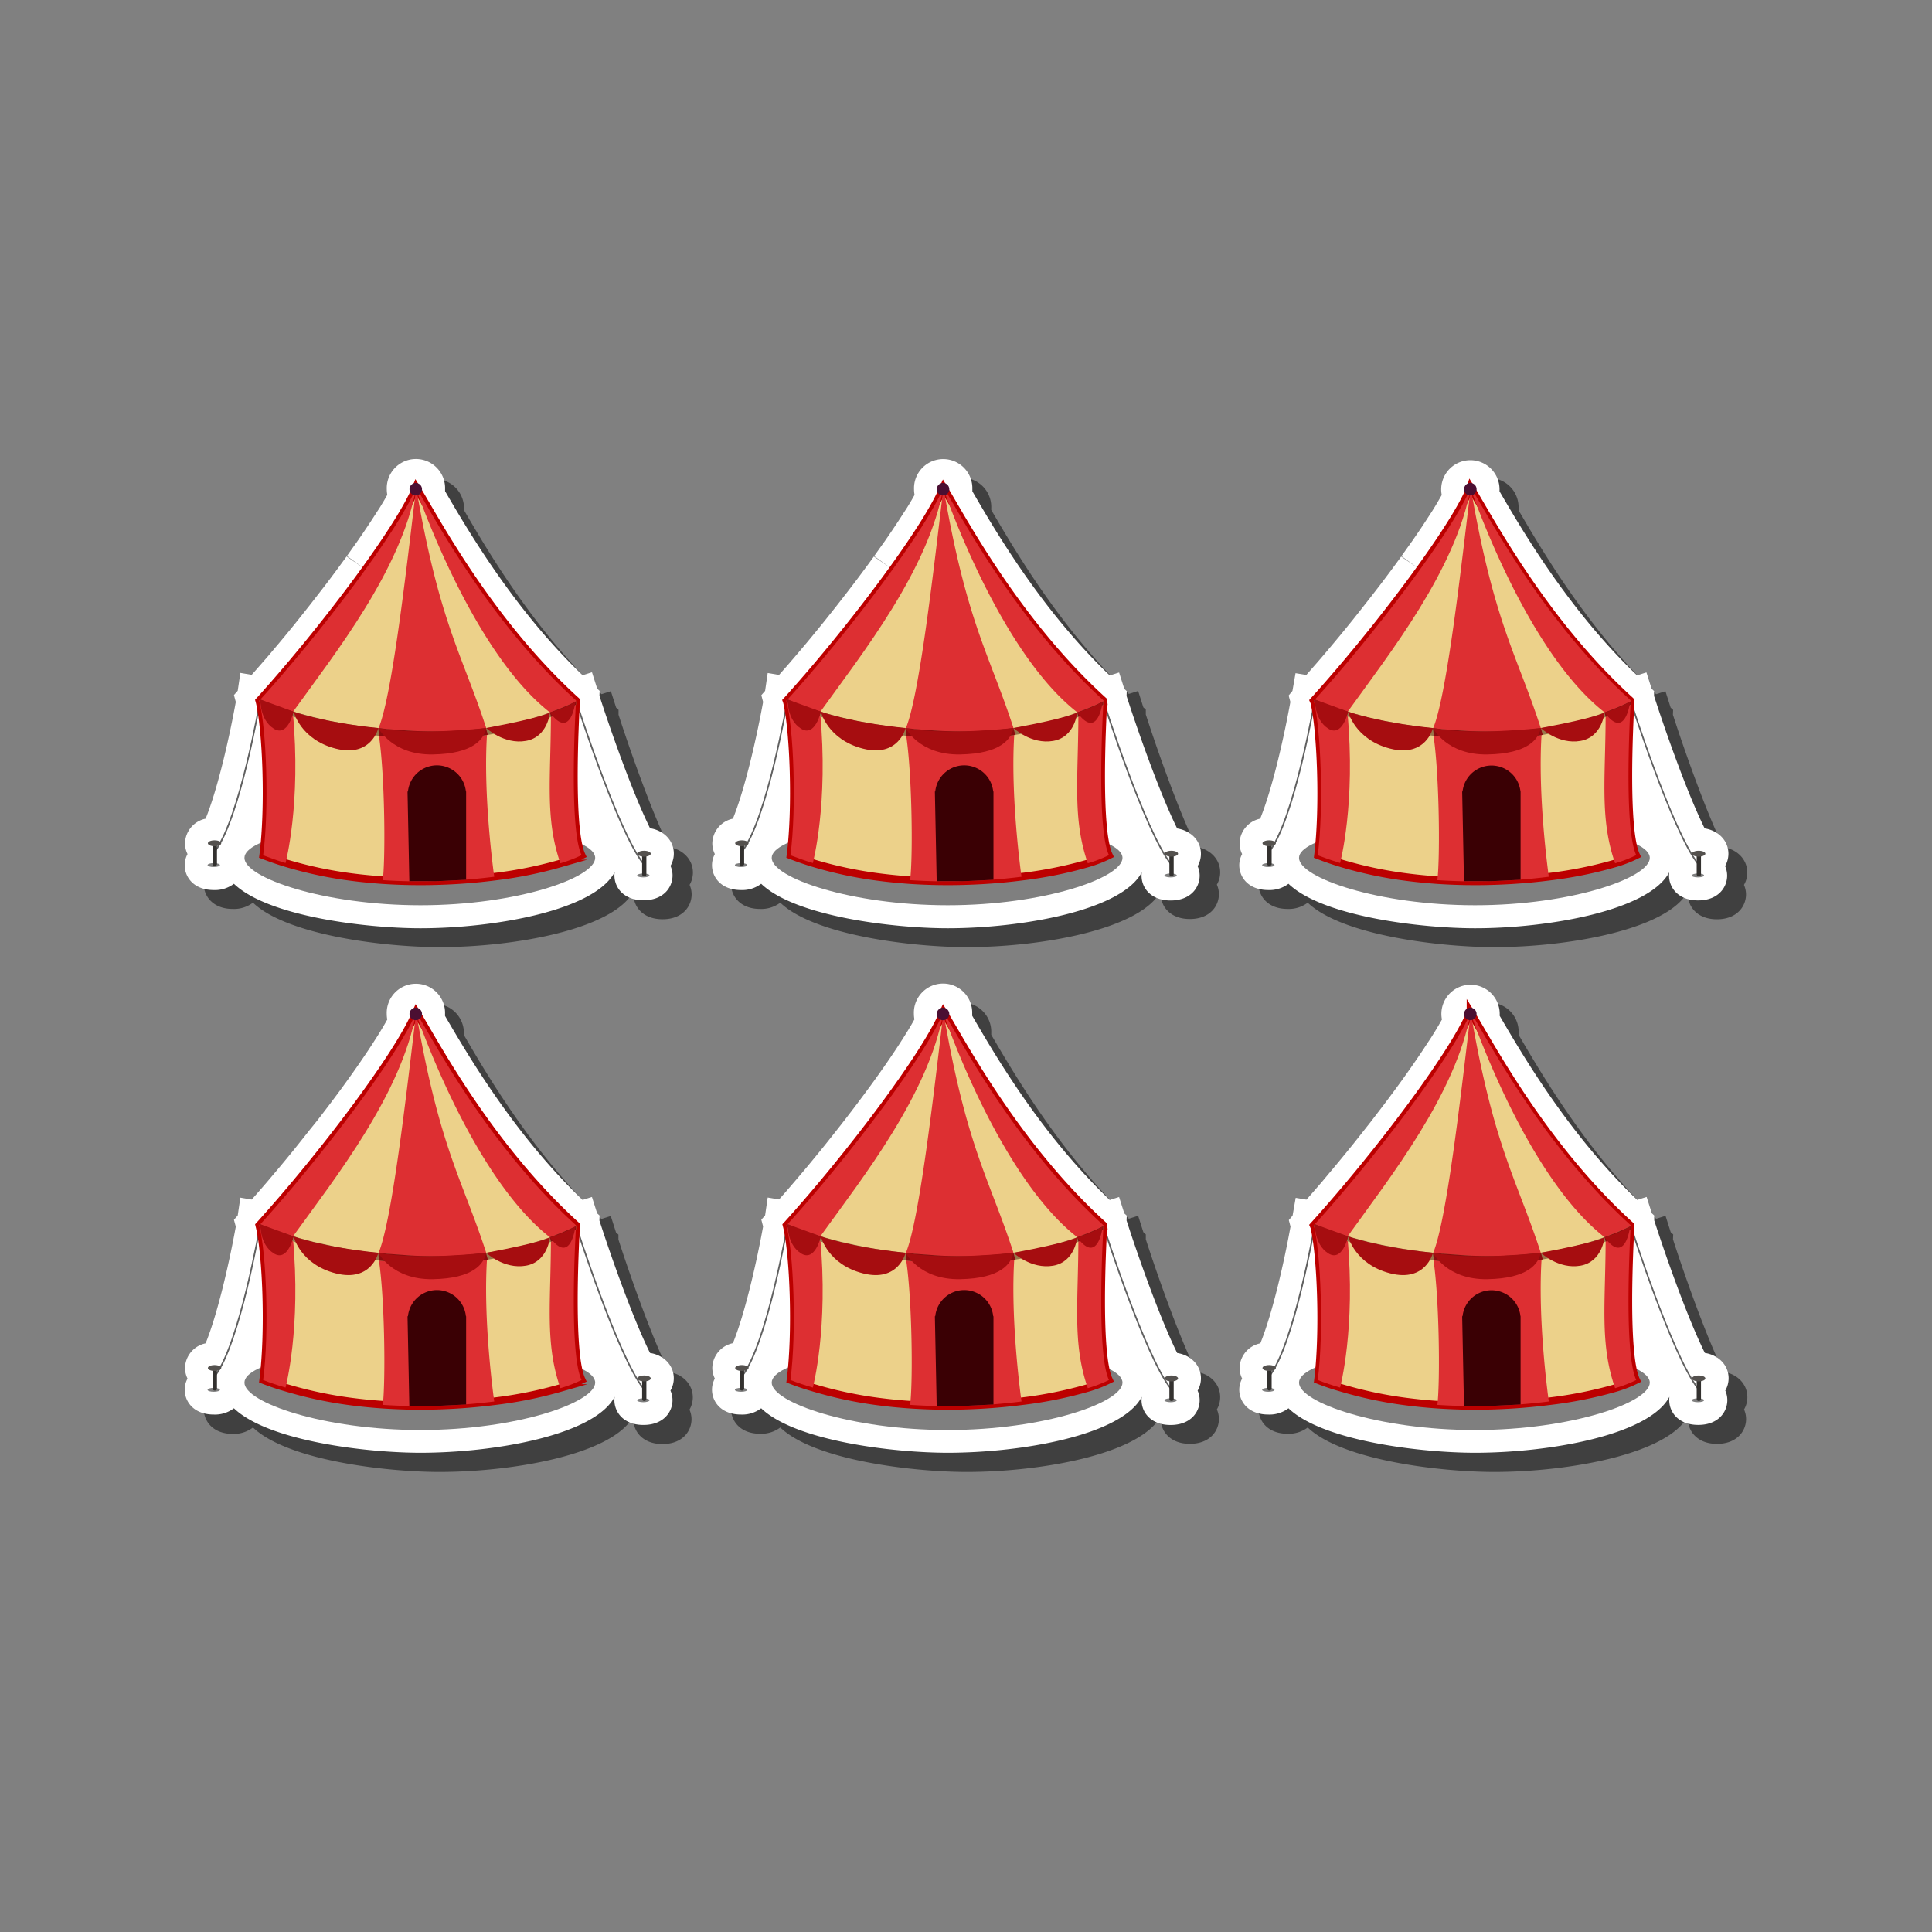 <svg id="Layer_1" data-name="Layer 1" xmlns="http://www.w3.org/2000/svg" viewBox="0 0 512 512"><rect x="0" y="0" width="512" height="512" fill="#808080" stroke="none"/><defs><style>.cls-1{opacity:0.5;}.cls-2{fill:#fff;}.cls-3{fill:#606060;}.cls-4{fill:#ecd18a;stroke:#bc0000;stroke-miterlimit:10;stroke-width:2px;}.cls-5{fill:#dd2f32;}.cls-6{fill:#99764a;}.cls-7{fill:#4b0f32;}.cls-8{fill:#33312f;}.cls-9{fill:#54514e;}.cls-10{fill:#8c0b0e;}.cls-11{fill:#a60d10;}.cls-12{fill:#3a0004;}</style></defs><path class="cls-1" d="M116.48,251c-14,0-40.26-3-49.44-11.78a8.36,8.36,0,0,1-5.34,1.66c-5.29,0-7.7-3.42-7.7-6.59a6.34,6.34,0,0,1,.75-2.95,6.48,6.48,0,0,1-.67-2.83A6.84,6.84,0,0,1,59.54,222c3.35-8.24,6.44-22.3,8-30.92l-.48-1.81,1-1.14.7-4.73,3,.51,1.11-1.26,1.55-1.78L76,179l1.57-1.85,1.61-1.92,1.62-2,1.68-2,1.5-1.85,1.58-2,1.63-2.06,2.53-3.23,1.49-2,1.47-1.94,1.44-1.93c.44-.58,1.42-1.91,1.42-1.91l1.37-1.89,5,3.42L97,152.4l1.41-2,1.43-2,1.43-2.07,1.2-1.78,1.15-1.74,1.06-1.65.94-1.52L106,139l.83-1.4.82-1.44a8.07,8.07,0,0,1-.14-1.48,7.73,7.73,0,1,1,15.46,0c0,.17,0,.35,0,.52l0,0c6,10.37,18.38,31.49,36.45,48.76l2.47-.78,1.39,4.35.64.58,0,1.3c2.34,7.29,8.44,25.07,13.41,35.11,3.68.58,6.3,3.28,6.3,6.72a6.6,6.6,0,0,1-.88,3.26,6.32,6.32,0,0,1,.54,2.52c0,3.17-2.41,6.59-7.7,6.59s-7.71-3.42-7.71-6.59a6.8,6.8,0,0,1,.07-.89C162.58,246.38,136,251,116.48,251Z"/><path class="cls-2" d="M111.43,246c-14,0-40.26-3-49.44-11.79a8.3,8.3,0,0,1-5.34,1.66c-5.29,0-7.7-3.41-7.7-6.58a6.19,6.19,0,0,1,.75-2.95,6.55,6.55,0,0,1-.67-2.83,6.84,6.84,0,0,1,5.46-6.55c3.35-8.24,6.44-22.31,8-30.93L62,184.2l1-1.14.7-4.73,3,.51,1.12-1.27,1.55-1.77L70.94,174l1.56-1.85,1.62-1.92,1.62-1.95,1.68-2.05,1.49-1.85,1.59-2,1.63-2.06,2.52-3.24,1.5-1.94,1.47-1.94,1.44-1.93,1.41-1.92q.7-.95,1.38-1.89l5,3.43-4.91-3.55,1.41-2,1.43-2,1.42-2.07,1.2-1.78,1.15-1.74,1.06-1.65,1-1.53.37-.6.84-1.4.82-1.44a8.15,8.15,0,0,1-.14-1.48,7.73,7.73,0,1,1,15.45,0c0,.17,0,.34,0,.52v0c6.06,10.38,18.39,31.5,36.46,48.77l2.47-.78,1.38,4.34.65.59-.05,1.3c2.34,7.29,8.44,25.06,13.41,35.1,3.68.59,6.3,3.29,6.3,6.73a6.5,6.5,0,0,1-.88,3.26,6.15,6.15,0,0,1,.54,2.52c0,3.17-2.41,6.58-7.7,6.58s-7.7-3.41-7.7-6.58a5.42,5.42,0,0,1,.07-.89C157.52,241.33,130.91,246,111.43,246Z"/><path class="cls-1" d="M64.78,227.35c0,5.26,21,12.55,46.65,12.55s46.3-7.29,46.3-12.55-20.81-9.51-46.48-9.51S64.78,222.1,64.78,227.35Z"/><path class="cls-3" d="M170.33,229l.32-.26c-6.79-8.56-17.65-42.62-17.76-43l-.4.13C152.6,186.25,163.49,220.38,170.33,229Z"/><path class="cls-3" d="M57.15,225.69c6.57-8.5,12-40,12.05-40.28l-.41-.07c-.05.32-5.46,31.68-12,40.09Z"/><path class="cls-4" d="M68.8,186.08c1.8,7.57,2.57,28,.94,40.58,1.94.75,3.92,1.44,5.93,2.05a108.69,108.69,0,0,0,17.6,3.74c2.73.35,5.46.61,8.17.8a149.86,149.86,0,0,0,15.07.24c5.11-.16,10-.57,14.47-1.14a110.4,110.4,0,0,0,17.57-3.53,34.58,34.58,0,0,0,5.6-2.16c-3.15-6.67-1.82-34.28-1.51-39.94,0-.42,0-.71.05-.88s0-.14,0-.14c-23-20.89-37.24-48-42.41-56.48l-.07.18c-4.66,11.21-25,38.07-41.22,56l-.29.32Z"/><path class="cls-5" d="M146,189c0,17.07-1.65,27.86,2.51,39.78h0a34.58,34.58,0,0,0,5.6-2.16c-3.52-7.44-1.45-41-1.45-41-23-20.89-37.24-48-42.41-56.48l-.07.18C112.31,135.41,126.33,173.9,146,189Z"/><path class="cls-5" d="M101.44,233.25a155.44,155.44,0,0,0,29.54-.9h0s-3.11-21.62-1.86-38.58c-6.42-20.07-12.62-28.14-18.83-64.55-2.48,20.69-6.41,56.07-10.14,64.14C102,203.3,102.21,227.16,101.44,233.25Z"/><path class="cls-5" d="M69.74,226.66c1.94.75,3.92,1.44,5.93,2.05,0,0,4.21-15.7,1.93-40C89,172.88,106.36,151,110.29,129.22c-4.55,11.18-25.24,38.48-41.58,56.48C70.57,192.94,71.4,213.84,69.74,226.66Z"/><path class="cls-6" d="M68.71,185.7l.09.38.35.19c.24.12.48.25.73.36l1.47.71.74.35.75.32,1.51.63.75.32.77.28,1.53.56.77.28.38.14.39.13,3.12,1,.39.12.4.11,2.37.62,1.58.42,1.59.35,3.2.68,3.22.54,1.61.28c.27.05.54.08.81.12l.81.1,2.44.31.8.09.81.1.81.09,1.63.13c2.17.17,4.33.38,6.52.44a93.83,93.83,0,0,0,13.09-.4l1.63-.19.81-.1.81-.12,1.62-.24.42-.07,1.2-.21.81-.14.8-.16,1.6-.34,1.6-.38.79-.2.79-.22a67.79,67.79,0,0,0,9.13-3.13c1.06-.45,2.1-.92,3.13-1.42s2.26-1.15,3.36-1.78c0-.42,0-.71.05-.88-1.25.63-2.53,1.21-3.83,1.74-1,.44-2.07.84-3.12,1.23s-1.94.67-2.92,1l-.76.24-.77.23c-.52.15-1,.31-1.55.45l-1.55.41-1.56.37q-3.85.9-7.79,1.44a100.82,100.82,0,0,1-17.71.82c-2.14-.05-4.28-.25-6.43-.4l-1.61-.12c-.26,0-.53,0-.8-.07l-.8-.09-1.22-.13-2-.22-.8-.09a7.28,7.28,0,0,1-.8-.1l-1.59-.23-3.19-.47-3.16-.59L87.16,191l-1.57-.36L84,190.25l-.78-.18-.4-.08-.39-.11-3.11-.83L79,189l-.38-.12-.77-.24-1.54-.47-.77-.24-.75-.27-1.52-.54-.76-.27-2.25-.89-.74-.32-.47-.21Z"/><circle class="cls-7" cx="110.18" cy="129.65" r="1.66"/><path class="cls-1" d="M168.84,232c0,.29.74.52,1.64.52s1.64-.23,1.64-.52-.73-.52-1.64-.52S168.84,231.74,168.84,232Z"/><path class="cls-8" d="M170.67,232.21h.13a.53.53,0,0,0,.35-.14.51.51,0,0,0,.15-.36v-5.26a.5.5,0,0,0-.18-.39.52.52,0,0,0-.32-.11h-.13a.5.5,0,0,0-.27.08.48.48,0,0,0-.23.42v5.26a.49.49,0,0,0,.19.39A.47.47,0,0,0,170.67,232.21Z"/><ellipse class="cls-9" cx="170.69" cy="226.24" rx="1.77" ry="0.78"/><ellipse class="cls-1" cx="56.65" cy="229.26" rx="1.64" ry="0.52"/><path class="cls-8" d="M56.83,229.45H57a.52.52,0,0,0,.34-.14.48.48,0,0,0,.16-.36v-5.26a.5.5,0,0,0-.18-.39.52.52,0,0,0-.32-.11h-.14a.56.56,0,0,0-.26.07.52.52,0,0,0-.24.43V229a.52.52,0,0,0,.19.39A.51.51,0,0,0,56.83,229.45Z"/><path class="cls-9" d="M55.09,223.48c0,.43.8.78,1.77.78s1.77-.35,1.77-.78-.79-.78-1.77-.78S55.09,223.05,55.09,223.48Z"/><path class="cls-10" d="M145.74,188.81l.3,1.13.11,0c1.06-.45,2.1-.92,3.13-1.42s2.26-1.15,3.36-1.78c0-.42,0-.71.05-.88-1.25.63-2.53,1.21-3.83,1.74C147.83,188,146.79,188.42,145.74,188.81Z"/><path class="cls-10" d="M100.27,192.94l0,.16.16,1.87.8.09.81.1.81.09,1.63.13c2.17.17,4.33.38,6.52.44a93.83,93.83,0,0,0,13.09-.4l1.63-.19.81-.1.81-.12,1.62-.24.42-.07-.15-.15-.44-1.62a100.82,100.82,0,0,1-17.71.82c-2.14-.05-4.28-.25-6.43-.4l-1.61-.12c-.26,0-.53,0-.8-.07l-.8-.09Z"/><path class="cls-10" d="M68.71,185.7l.09.38.35.19c.24.12.48.25.73.36l1.47.71.74.35.75.32,1.51.63.75.32.77.28,1.53.56.4-1.21-1.54-.47-.77-.24-.75-.27-1.52-.54-.76-.27-2.25-.89-.74-.32-.47-.21Z"/><path class="cls-11" d="M69,185.38s-.24,5.31,3.53,7.71,5.27-4.5,5.27-4.5Z"/><path class="cls-11" d="M100.27,192.94S98.41,200.8,89,198.4s-11.18-9.81-11.18-9.81S85.34,191.41,100.27,192.94Z"/><path class="cls-11" d="M100.27,192.94s3.62,7.18,14.42,7,13.57-4.09,14.15-7C128.84,192.93,110.36,195,100.27,192.94Z"/><path class="cls-11" d="M128.84,192.93s4.7,4.44,10.53,3.42,6.37-7.54,6.37-7.54S143.9,190.14,128.84,192.93Z"/><path class="cls-11" d="M152.49,185.91s-1.19,10.48-6.75,2.9A27.28,27.28,0,0,0,152.49,185.91Z"/><path class="cls-12" d="M123.47,209.76a7.72,7.72,0,0,0-15.36,0H108l.48,23.76s5.25,0,7.05,0c2-.05,8-.38,8-.38V209.76Z"/><path class="cls-1" d="M256.22,251c-14,0-40.26-3-49.44-11.78a8.36,8.36,0,0,1-5.34,1.66c-5.29,0-7.7-3.42-7.7-6.59a6.22,6.22,0,0,1,.75-2.95,6.48,6.48,0,0,1-.67-2.83,6.84,6.84,0,0,1,5.46-6.55c3.35-8.24,6.44-22.3,8-30.92l-.48-1.81,1-1.14.7-4.73,3,.51,1.12-1.26,1.55-1.78,1.56-1.81,1.56-1.85,1.62-1.92,1.61-2,1.69-2,1.49-1.85,1.59-2,1.63-2.06,2.52-3.23,1.5-2,1.47-1.94,1.44-1.93,1.41-1.91,1.38-1.89,5,3.42-4.91-3.55,1.41-2,1.43-2,1.42-2.07,1.2-1.78,1.15-1.74,1.06-1.65.95-1.52.37-.61.84-1.4.82-1.44a8.07,8.07,0,0,1-.14-1.48,7.73,7.73,0,1,1,15.45,0c0,.17,0,.35,0,.52v0c6.06,10.37,18.39,31.49,36.46,48.76l2.47-.78,1.38,4.35.65.58,0,1.3c2.34,7.29,8.44,25.07,13.41,35.11,3.68.58,6.3,3.28,6.3,6.72a6.5,6.5,0,0,1-.88,3.26,6.15,6.15,0,0,1,.54,2.52c0,3.17-2.41,6.59-7.7,6.59s-7.7-3.42-7.7-6.59a5.42,5.42,0,0,1,.07-.89C302.31,246.38,275.7,251,256.22,251Z"/><path class="cls-2" d="M251.16,246c-14,0-40.26-3-49.44-11.79a8.27,8.27,0,0,1-5.33,1.66c-5.29,0-7.7-3.41-7.7-6.58a6.19,6.19,0,0,1,.75-2.95,6.55,6.55,0,0,1-.67-2.83,6.83,6.83,0,0,1,5.46-6.55c3.34-8.24,6.44-22.31,8-30.93l-.47-1.8,1-1.14.69-4.73,3,.51,1.12-1.27,1.55-1.77,1.55-1.81,1.57-1.85,1.62-1.92,1.61-1.95,1.68-2.05,1.5-1.85,1.59-2,1.63-2.06,2.52-3.24,1.49-1.94,1.47-1.94,1.44-1.93,1.42-1.92,1.37-1.89,5,3.43-4.92-3.55,1.42-2,1.43-2,1.42-2.07,1.2-1.78,1.15-1.74,1.06-1.65,1-1.53.37-.6.84-1.4.82-1.44a8.15,8.15,0,0,1-.14-1.48,7.73,7.73,0,1,1,15.45,0,4.61,4.61,0,0,1,0,.52l0,0C263.7,140.57,276,161.69,294.1,179l2.47-.78,1.38,4.34.65.59-.05,1.3c2.34,7.29,8.44,25.06,13.41,35.1,3.68.59,6.3,3.29,6.3,6.73a6.5,6.5,0,0,1-.88,3.26,6.15,6.15,0,0,1,.54,2.52c0,3.17-2.41,6.58-7.7,6.58s-7.7-3.41-7.7-6.58a6.77,6.77,0,0,1,.06-.89C297.26,241.33,270.65,246,251.16,246Z"/><path class="cls-1" d="M204.51,227.35c0,5.26,21,12.55,46.65,12.55s46.31-7.29,46.31-12.55-20.81-9.51-46.48-9.51S204.51,222.1,204.51,227.35Z"/><path class="cls-3" d="M310.07,229l.32-.26c-6.79-8.56-17.66-42.62-17.76-43l-.4.13C292.34,186.25,303.23,220.38,310.07,229Z"/><path class="cls-3" d="M196.88,225.69c6.58-8.5,12-40,12.06-40.28l-.41-.07c-.05.32-5.46,31.68-12,40.09Z"/><path class="cls-4" d="M208.54,186.08c1.79,7.57,2.56,28,.94,40.58,1.94.75,3.92,1.44,5.93,2.05a108.24,108.24,0,0,0,17.6,3.74c2.73.35,5.46.61,8.17.8a149.82,149.82,0,0,0,15.07.24c5.11-.16,10-.57,14.46-1.14a110.16,110.16,0,0,0,17.57-3.53,33.86,33.86,0,0,0,5.6-2.16c-3.15-6.67-1.81-34.28-1.5-39.94,0-.42,0-.71.05-.88a.79.79,0,0,1,0-.14c-23-20.89-37.24-48-42.41-56.48l-.08.18c-4.66,11.21-25,38.07-41.21,56l-.3.32C208.47,185.82,208.51,186,208.54,186.08Z"/><path class="cls-5" d="M285.78,189c0,17.07-1.65,27.86,2.5,39.78h0a33.86,33.86,0,0,0,5.6-2.16c-3.51-7.44-1.44-41-1.44-41-23-20.89-37.24-48-42.41-56.48l-.08.18C252.05,135.41,266.07,173.9,285.78,189Z"/><path class="cls-5" d="M241.18,233.25a155.3,155.3,0,0,0,29.53-.9h0s-3.1-21.62-1.86-38.58c-6.41-20.07-12.62-28.14-18.82-64.55-2.49,20.69-6.42,56.07-10.14,64.14C241.72,203.3,242,227.16,241.18,233.25Z"/><path class="cls-5" d="M209.48,226.66c1.94.75,3.92,1.44,5.93,2.05,0,0,4.21-15.7,1.93-40C228.72,172.88,246.1,151,250,129.22c-4.55,11.18-25.24,38.48-41.59,56.48C210.31,192.94,211.13,213.84,209.48,226.66Z"/><path class="cls-6" d="M208.44,185.7c0,.12.07.25.1.38l.35.19c.24.12.48.25.72.36l1.48.71.74.35.75.32,1.5.63.76.32.76.28,1.54.56.77.28.38.14.39.13,3.12,1,.39.12.39.11,2.37.62,1.59.42,1.59.35,3.2.68,3.22.54,1.61.28c.27.05.54.08.81.12l.81.1,2.44.31.8.09.81.1.81.09,1.63.13c2.17.17,4.33.38,6.52.44a93.83,93.83,0,0,0,13.09-.4l1.63-.19.81-.1.81-.12,1.62-.24.41-.07,1.21-.21.8-.14.81-.16,1.6-.34,1.59-.38.8-.2.79-.22a68.27,68.27,0,0,0,9.13-3.13c1.06-.45,2.1-.92,3.13-1.42s2.26-1.15,3.36-1.78c0-.42,0-.71.05-.88-1.26.63-2.53,1.21-3.83,1.74-1,.44-2.07.84-3.13,1.23s-1.93.67-2.91,1l-.77.24-.76.23c-.52.15-1,.31-1.55.45l-1.55.41-1.56.37q-3.87.9-7.79,1.44a100.89,100.89,0,0,1-17.72.82c-2.13-.05-4.28-.25-6.42-.4l-1.61-.12c-.27,0-.53,0-.8-.07l-.8-.09-1.22-.13-2-.22-.8-.09a7,7,0,0,1-.8-.1l-1.59-.23-3.19-.47-3.17-.59L226.9,191l-1.57-.36-1.57-.35-.79-.18-.39-.08-.39-.11-3.11-.83-.39-.1-.38-.12-.77-.24-1.54-.47-.77-.24-.76-.27-1.52-.54-.76-.27-2.24-.89-.74-.32-.47-.21Z"/><circle class="cls-7" cx="249.91" cy="129.65" r="1.66"/><path class="cls-1" d="M308.58,232c0,.29.74.52,1.64.52s1.64-.23,1.64-.52-.74-.52-1.64-.52S308.58,231.74,308.58,232Z"/><path class="cls-8" d="M310.4,232.21h.14a.52.52,0,0,0,.34-.14.48.48,0,0,0,.16-.36v-5.26a.5.5,0,0,0-.18-.39.52.52,0,0,0-.32-.11h-.14a.47.47,0,0,0-.26.08.49.49,0,0,0-.24.42v5.26a.52.52,0,0,0,.19.39A.51.51,0,0,0,310.4,232.21Z"/><ellipse class="cls-9" cx="310.43" cy="226.24" rx="1.77" ry="0.78"/><ellipse class="cls-1" cx="196.39" cy="229.26" rx="1.64" ry="0.52"/><path class="cls-8" d="M196.57,229.45h.14a.52.52,0,0,0,.34-.14.48.48,0,0,0,.16-.36v-5.26a.48.48,0,0,0-.19-.39.47.47,0,0,0-.31-.11h-.14a.6.6,0,0,0-.27.07.51.51,0,0,0-.23.43V229a.5.5,0,0,0,.5.5Z"/><path class="cls-9" d="M194.83,223.48c0,.43.79.78,1.77.78s1.77-.35,1.77-.78-.8-.78-1.77-.78S194.83,223.05,194.83,223.48Z"/><path class="cls-10" d="M285.47,188.81l.3,1.13.12,0c1.06-.45,2.1-.92,3.13-1.42s2.26-1.15,3.36-1.78c0-.42,0-.71.05-.88-1.26.63-2.53,1.21-3.83,1.74C287.57,188,286.53,188.42,285.47,188.81Z"/><path class="cls-10" d="M240,192.94l.05.16.16,1.87.8.09.81.1.81.09,1.63.13c2.17.17,4.33.38,6.52.44a93.83,93.83,0,0,0,13.09-.4l1.63-.19.81-.1.81-.12,1.62-.24.41-.07-.14-.15-.44-1.62a100.89,100.89,0,0,1-17.72.82c-2.13-.05-4.28-.25-6.42-.4l-1.61-.12c-.27,0-.53,0-.8-.07l-.8-.09Z"/><path class="cls-10" d="M208.44,185.7c0,.12.07.25.1.38l.35.19c.24.12.48.25.72.36l1.48.71.74.35.75.32,1.5.63.76.32.76.28,1.54.56.4-1.21-1.54-.47-.77-.24-.76-.27-1.52-.54-.76-.27-2.24-.89-.74-.32-.47-.21Z"/><path class="cls-11" d="M208.74,185.38s-.25,5.31,3.52,7.71,5.28-4.5,5.28-4.5Z"/><path class="cls-11" d="M240,192.94s-1.87,7.86-11.29,5.46-11.18-9.81-11.18-9.81S225.08,191.41,240,192.94Z"/><path class="cls-11" d="M240,192.94s3.62,7.18,14.42,7,13.56-4.09,14.15-7C268.58,192.93,250.1,195,240,192.94Z"/><path class="cls-11" d="M268.58,192.93s4.7,4.44,10.53,3.42,6.36-7.54,6.36-7.54S283.64,190.14,268.58,192.93Z"/><path class="cls-11" d="M292.23,185.91s-1.19,10.48-6.76,2.9A27.27,27.27,0,0,0,292.23,185.91Z"/><path class="cls-12" d="M263.21,209.76a7.72,7.72,0,0,0-15.36,0h-.1l.48,23.76s5.25,0,7.05,0c2-.05,8-.38,8-.38V209.76Z"/><path class="cls-1" d="M396,251c-14,0-40.26-3-49.44-11.78a8.33,8.33,0,0,1-5.33,1.66c-5.29,0-7.7-3.42-7.7-6.59a6.22,6.22,0,0,1,.75-2.95,6.48,6.48,0,0,1-.67-2.83A6.83,6.83,0,0,1,339,222c3.35-8.24,6.44-22.31,8-30.92l-.45-1.73,1-1.2.82-4.71,2.85.48,1.13-1.27,1.54-1.78,1.56-1.81,1.57-1.85,1.62-1.92,1.61-2,1.68-2,1.5-1.85,1.59-2,1.63-2.06,1.69-2.16,2.32-3,1.47-1.94,1.42-1.9,1.44-1.94,1.37-1.89,5,3.42-4.92-3.55,1.42-2,1.44-2.05,1.41-2.06,1.2-1.78,1.13-1.7.5-.78,1-1.55.92-1.49.83-1.38.83-1.46a7.28,7.28,0,0,1-.14-1.48,7.73,7.73,0,1,1,15.45,0,4.52,4.52,0,0,1,0,.52l0,0c6.06,10.37,18.38,31.49,36.46,48.76l2.47-.78,1.38,4.35.65.58-.05,1.3c2.34,7.29,8.44,25.07,13.41,35.11,3.68.58,6.3,3.28,6.3,6.72a6.5,6.5,0,0,1-.88,3.26,6.32,6.32,0,0,1,.54,2.52c0,3.17-2.41,6.59-7.7,6.59s-7.7-3.42-7.7-6.59a6.77,6.77,0,0,1,.06-.89C442.05,246.38,415.44,251,396,251Z"/><path class="cls-2" d="M390.9,246c-14,0-40.26-3-49.44-11.79a8.3,8.3,0,0,1-5.34,1.66c-5.29,0-7.7-3.41-7.7-6.58a6.2,6.2,0,0,1,.76-2.95,6.42,6.42,0,0,1-.68-2.83,6.84,6.84,0,0,1,5.46-6.55c3.35-8.25,6.45-22.31,8-30.93l-.45-1.72,1-1.21.82-4.7,2.85.48,1.12-1.28,1.55-1.77,1.56-1.81,1.57-1.85,1.61-1.92,1.62-1.95,1.68-2.05,1.5-1.85,1.59-2,1.62-2.06,1.7-2.17,2.32-3,1.47-1.94,1.42-1.9,1.44-1.95,1.37-1.89,5,3.43-4.92-3.55,1.42-2,1.43-2,1.42-2.06,1.2-1.78,1.12-1.71.51-.78,1-1.54.92-1.49.82-1.39.84-1.45a7.36,7.36,0,0,1-.15-1.48,7.73,7.73,0,0,1,15.46,0c0,.17,0,.34,0,.52l0,0c6.05,10.38,18.38,31.5,36.45,48.77l2.48-.78,1.38,4.34.64.59,0,1.3c2.34,7.29,8.44,25.06,13.41,35.1,3.68.59,6.3,3.29,6.3,6.73a6.6,6.6,0,0,1-.88,3.26,6.32,6.32,0,0,1,.54,2.52c0,3.17-2.41,6.58-7.7,6.58s-7.7-3.41-7.7-6.58a6.77,6.77,0,0,1,.06-.89C437,241.33,410.38,246,390.9,246Z"/><path class="cls-1" d="M344.25,227.35c0,5.26,21,12.55,46.65,12.55s46.31-7.29,46.31-12.55-20.81-9.51-46.48-9.51S344.25,222.1,344.25,227.35Z"/><path class="cls-3" d="M449.8,229l.33-.26c-6.8-8.56-17.66-42.62-17.77-43l-.39.13C432.08,186.25,443,220.38,449.8,229Z"/><path class="cls-3" d="M336.62,225.69c6.58-8.5,12-40,12.06-40.28l-.41-.07c-.06.32-5.46,31.68-12,40.09Z"/><path class="cls-4" d="M348.27,186.08c1.8,7.57,2.57,28,1,40.58,1.94.75,3.92,1.44,5.92,2.05a108.59,108.59,0,0,0,17.61,3.74c2.72.35,5.45.61,8.16.8a149.86,149.86,0,0,0,15.07.24c5.11-.16,10-.57,14.47-1.14A110.16,110.16,0,0,0,428,228.82a33.86,33.86,0,0,0,5.6-2.16c-3.15-6.67-1.82-34.28-1.5-39.94,0-.42,0-.71,0-.88s0-.14,0-.14c-23-20.89-37.23-48-42.41-56.48a1.34,1.34,0,0,1-.07.18c-4.66,11.21-25,38.07-41.22,56l-.29.32Z"/><path class="cls-5" d="M425.51,189c0,17.07-1.65,27.86,2.51,39.78h0a33.86,33.86,0,0,0,5.6-2.16c-3.52-7.44-1.45-41-1.45-41-23-20.89-37.23-48-42.41-56.48a1.34,1.34,0,0,1-.07.18C391.79,135.41,405.8,173.9,425.51,189Z"/><path class="cls-5" d="M380.91,233.25a155.38,155.38,0,0,0,29.54-.9h0s-3.1-21.62-1.86-38.58c-6.41-20.07-12.62-28.14-18.83-64.55-2.48,20.69-6.41,56.07-10.13,64.14C381.45,203.3,381.69,227.16,380.91,233.25Z"/><path class="cls-5" d="M349.22,226.66c1.94.75,3.92,1.44,5.92,2.05,0,0,4.21-15.7,1.94-40,11.37-15.82,28.75-37.75,32.68-59.48-4.55,11.18-25.24,38.48-41.58,56.48C350,192.94,350.87,213.84,349.22,226.66Z"/><path class="cls-6" d="M348.18,185.7l.09.38.35.19c.24.12.48.25.73.36l1.47.71.74.35.75.32,1.51.63.76.32.76.28,1.54.56.76.28.39.14.39.13,3.12,1,.39.12.39.11,2.37.62,1.58.42,1.6.35,3.2.68,3.22.54,1.61.28.81.12.8.1L380,195l.8.09.81.1.81.09,1.62.13c2.17.17,4.34.38,6.52.44a93.74,93.74,0,0,0,13.09-.4l1.63-.19.81-.1.82-.12,1.62-.24.41-.07,1.2-.21.81-.14.8-.16,1.61-.34,1.59-.38.8-.2.79-.22a68.27,68.27,0,0,0,9.13-3.13c1.05-.45,2.1-.92,3.13-1.42s2.25-1.15,3.36-1.78c0-.42,0-.71.05-.88-1.26.63-2.54,1.21-3.83,1.74-1,.44-2.08.84-3.13,1.23s-1.93.67-2.91,1l-.77.24-.77.23c-.51.15-1,.31-1.54.45l-1.56.41-1.56.37c-2.57.6-5.17,1.08-7.78,1.44a100.89,100.89,0,0,1-17.72.82c-2.14-.05-4.28-.25-6.42-.4l-1.61-.12c-.27,0-.54,0-.8-.07l-.8-.09-1.22-.13-2-.22-.8-.09a7.11,7.11,0,0,1-.79-.1l-1.6-.23-3.19-.47-3.16-.59-1.58-.28-1.57-.36-1.57-.35-.79-.18-.39-.08-.39-.11-3.11-.83-.39-.1-.39-.12-.76-.24-1.54-.47-.77-.24-.76-.27-1.52-.54-.76-.27-2.25-.89-.74-.32-.47-.21Z"/><circle class="cls-7" cx="389.65" cy="129.65" r="1.66"/><path class="cls-1" d="M448.32,232c0,.29.73.52,1.64.52s1.63-.23,1.63-.52-.73-.52-1.63-.52S448.32,231.74,448.32,232Z"/><path class="cls-8" d="M450.14,232.21h.14a.52.52,0,0,0,.34-.14.48.48,0,0,0,.16-.36v-5.26a.48.48,0,0,0-.19-.39.47.47,0,0,0-.31-.11h-.14a.5.5,0,0,0-.27.08.48.48,0,0,0-.23.42v5.26a.49.49,0,0,0,.19.39A.47.47,0,0,0,450.14,232.21Z"/><ellipse class="cls-9" cx="450.17" cy="226.24" rx="1.77" ry="0.78"/><ellipse class="cls-1" cx="336.12" cy="229.26" rx="1.64" ry="0.52"/><path class="cls-8" d="M336.31,229.45h.14a.52.52,0,0,0,.34-.14A.48.48,0,0,0,337,229v-5.26a.51.51,0,0,0-.19-.39.47.47,0,0,0-.31-.11h-.14a.6.6,0,0,0-.27.07.51.51,0,0,0-.23.43V229a.49.49,0,0,0,.19.39A.47.47,0,0,0,336.31,229.45Z"/><path class="cls-9" d="M334.57,223.48c0,.43.79.78,1.77.78s1.76-.35,1.76-.78-.79-.78-1.76-.78S334.57,223.05,334.57,223.48Z"/><path class="cls-10" d="M425.21,188.81l.3,1.13.12,0c1.05-.45,2.1-.92,3.13-1.42s2.25-1.15,3.36-1.78c0-.42,0-.71.05-.88-1.26.63-2.54,1.21-3.83,1.74C427.31,188,426.26,188.42,425.21,188.81Z"/><path class="cls-10" d="M379.75,192.94l0,.16L380,195l.8.09.81.1.81.09,1.62.13c2.17.17,4.34.38,6.52.44a93.74,93.74,0,0,0,13.09-.4l1.63-.19.81-.1.82-.12,1.62-.24.41-.07-.15-.15-.43-1.62a100.89,100.89,0,0,1-17.72.82c-2.14-.05-4.28-.25-6.42-.4l-1.61-.12c-.27,0-.54,0-.8-.07l-.8-.09Z"/><path class="cls-10" d="M348.18,185.7l.09.38.35.19c.24.12.48.25.73.36l1.47.71.74.35.75.32,1.51.63.76.32.76.28,1.54.56.4-1.21-1.54-.47-.77-.24-.76-.27-1.52-.54-.76-.27-2.25-.89-.74-.32-.47-.21Z"/><path class="cls-11" d="M348.47,185.38s-.24,5.31,3.53,7.71,5.28-4.5,5.28-4.5Z"/><path class="cls-11" d="M379.75,192.94s-1.87,7.86-11.3,5.46-11.17-9.81-11.17-9.81S364.82,191.41,379.75,192.94Z"/><path class="cls-11" d="M379.75,192.94s3.62,7.18,14.41,7,13.57-4.09,14.16-7C408.32,192.93,389.84,195,379.75,192.94Z"/><path class="cls-11" d="M408.32,192.93s4.7,4.44,10.52,3.42,6.37-7.54,6.37-7.54S423.38,190.14,408.32,192.93Z"/><path class="cls-11" d="M432,185.91s-1.19,10.48-6.76,2.9A27.27,27.27,0,0,0,432,185.91Z"/><path class="cls-12" d="M402.94,209.76a7.72,7.72,0,0,0-15.35,0h-.1l.48,23.76s5.24,0,7,0c2-.05,8-.38,8-.38V209.76Z"/><path class="cls-1" d="M116.48,390.08c-14,0-40.26-3-49.44-11.78A8.36,8.36,0,0,1,61.7,380c-5.29,0-7.7-3.41-7.7-6.58a6.35,6.35,0,0,1,.75-3,6.48,6.48,0,0,1-.67-2.83A6.84,6.84,0,0,1,59.54,361c3.35-8.24,6.44-22.3,8-30.92l-.48-1.81,1-1.14.7-4.73,3,.51,1.11-1.26,1.55-1.78L76,318.1l1.57-1.84,1.61-1.93,1.62-1.95,1.68-2.05,1.5-1.85,1.58-2,1.63-2.06L89,302.1l2.19-2.84,1.47-1.94,1.44-1.93c.44-.58,1.37-1.85,1.37-1.85L97,291.43l1.37-1.93c.39-.54,1.44-2.05,1.44-2.05l1.46-2.11,1.19-1.78,1.2-1.81,1.39-2.18.91-1.48.84-1.41.82-1.44a8.07,8.07,0,0,1-.14-1.48,7.73,7.73,0,1,1,15.46,0c0,.17,0,.35,0,.52l0,0c6,10.37,18.38,31.49,36.45,48.76l2.47-.78,1.39,4.35.64.58,0,1.3c2.34,7.29,8.44,25.07,13.41,35.11,3.68.59,6.3,3.28,6.3,6.72a6.6,6.6,0,0,1-.88,3.26,6.33,6.33,0,0,1,.54,2.53c0,3.17-2.41,6.58-7.7,6.58s-7.71-3.41-7.71-6.58a6.54,6.54,0,0,1,.07-.89C162.58,385.45,136,390.08,116.48,390.08Z"/><path class="cls-2" d="M111.43,385c-14,0-40.26-3-49.44-11.79a8.3,8.3,0,0,1-5.34,1.66c-5.29,0-7.7-3.41-7.7-6.58a6.22,6.22,0,0,1,.75-2.95,6.48,6.48,0,0,1-.67-2.83A6.84,6.84,0,0,1,54.49,356c3.35-8.24,6.44-22.3,8-30.92L62,323.26l1-1.14.7-4.73,3,.51,1.12-1.26,1.55-1.78,1.56-1.81,1.56-1.85,1.62-1.92,1.62-1.95,1.68-2.05,1.49-1.85,1.59-2,1.63-2.06L84,297.05l2.19-2.85,1.47-1.93,1.44-1.93,1.37-1.85L92,286.38l1.38-1.93,1.44-2.05,1.45-2.11,1.2-1.78,1.19-1.81,1.4-2.18.91-1.48.84-1.41.82-1.44a8.07,8.07,0,0,1-.14-1.48,7.73,7.73,0,1,1,15.45,0c0,.17,0,.35,0,.52v0c6.06,10.37,18.39,31.49,36.46,48.76l2.47-.78,1.38,4.34.65.59-.05,1.3c2.34,7.29,8.44,25.06,13.41,35.11,3.68.58,6.3,3.28,6.3,6.72a6.5,6.5,0,0,1-.88,3.26,6.15,6.15,0,0,1,.54,2.52c0,3.17-2.41,6.58-7.7,6.58s-7.7-3.41-7.7-6.58a5.42,5.42,0,0,1,.07-.89C157.52,380.39,130.91,385,111.43,385Z"/><path class="cls-1" d="M64.78,366.41c0,5.26,21,12.56,46.65,12.56s46.3-7.3,46.3-12.56-20.81-9.51-46.48-9.51S64.78,361.16,64.78,366.41Z"/><path class="cls-3" d="M170.33,368.06l.32-.26c-6.79-8.56-17.65-42.61-17.76-43l-.4.13C152.6,325.31,163.49,359.44,170.33,368.06Z"/><path class="cls-3" d="M57.15,364.75c6.57-8.5,12-40,12.05-40.27l-.41-.07c-.05.31-5.46,31.67-12,40.08Z"/><path class="cls-4" d="M68.8,325.14c1.8,7.57,2.57,28,.94,40.58q2.91,1.14,5.93,2a108.69,108.69,0,0,0,17.6,3.74c2.73.35,5.46.62,8.17.8a149.92,149.92,0,0,0,15.07.25c5.11-.17,10-.58,14.47-1.15a110.4,110.4,0,0,0,17.57-3.53,34.58,34.58,0,0,0,5.6-2.16c-3.15-6.67-1.82-34.28-1.51-39.94,0-.41,0-.71.05-.87s0-.15,0-.15c-23-20.89-37.24-48-42.41-56.47,0,0-.05.11-.07.17-4.66,11.21-25,38.07-41.22,56l-.29.32Z"/><path class="cls-5" d="M146,328.1c0,17.07-1.65,27.86,2.51,39.78h0a34.58,34.58,0,0,0,5.6-2.16c-3.52-7.44-1.45-41-1.45-41-23-20.89-37.24-48-42.41-56.47,0,0-.05.11-.07.17C112.31,274.47,126.33,313,146,328.1Z"/><path class="cls-5" d="M101.44,372.31a155.44,155.44,0,0,0,29.54-.9h0s-3.11-21.61-1.86-38.58c-6.42-20.07-12.62-28.13-18.83-64.54-2.48,20.68-6.41,56.06-10.14,64.13C102,342.36,102.21,366.22,101.44,372.31Z"/><path class="cls-5" d="M69.74,365.72q2.91,1.14,5.93,2s4.21-15.7,1.93-40C89,311.94,106.36,290,110.29,268.29c-4.55,11.17-25.24,38.47-41.58,56.47C70.57,332,71.4,352.9,69.74,365.72Z"/><path class="cls-6" d="M68.71,324.76l.09.38.35.19.73.37,1.47.7.74.35.75.32,1.51.63.75.32.77.28,1.53.56.77.28.38.14.39.13,3.12,1,.39.13.4.1,2.37.63,1.58.41,1.59.35,3.2.68,3.22.55,1.61.27.81.12.81.1,2.44.31.8.1.81.1.81.08,1.63.13c2.17.17,4.33.38,6.52.44a92.32,92.32,0,0,0,13.09-.4l1.63-.19.81-.1.81-.12,1.62-.23.42-.08,1.2-.21.81-.14.8-.16,1.6-.34,1.6-.38.79-.2.79-.22a66.42,66.42,0,0,0,9.13-3.13c1.06-.44,2.1-.92,3.13-1.41s2.26-1.16,3.36-1.79c0-.42,0-.71.05-.87-1.25.62-2.53,1.2-3.83,1.74-1,.43-2.07.83-3.12,1.22s-1.94.68-2.92,1l-.76.24c-.26.09-.52.15-.77.23-.52.15-1,.31-1.55.45l-1.55.41c-.52.14-1,.25-1.56.37q-3.85.9-7.79,1.44a101.8,101.8,0,0,1-17.71.83c-2.14-.06-4.28-.26-6.43-.41l-1.61-.12c-.26,0-.53,0-.8-.07l-.8-.09-1.22-.13-2-.22-.8-.09c-.27,0-.53-.05-.8-.09l-1.59-.24-3.19-.46-3.16-.6L87.16,330l-1.57-.35L84,329.31l-.78-.17-.4-.09-.39-.11-3.11-.83L79,328l-.38-.12-.77-.24-1.54-.47-.77-.24-.75-.27-1.52-.54c-.26-.09-.51-.17-.76-.27L70.21,325l-.74-.32-.47-.21Z"/><circle class="cls-7" cx="110.18" cy="268.71" r="1.66"/><path class="cls-1" d="M168.84,371.08c0,.29.74.52,1.64.52s1.64-.23,1.64-.52-.73-.51-1.64-.51S168.84,370.8,168.84,371.08Z"/><path class="cls-8" d="M170.67,371.27h.13a.48.48,0,0,0,.35-.14.51.51,0,0,0,.15-.36v-5.26a.5.5,0,0,0-.18-.39.52.52,0,0,0-.32-.11h-.13a.5.5,0,0,0-.27.08.49.49,0,0,0-.23.42v5.26a.48.48,0,0,0,.19.39A.47.47,0,0,0,170.67,371.27Z"/><ellipse class="cls-9" cx="170.69" cy="365.3" rx="1.77" ry="0.78"/><ellipse class="cls-1" cx="56.65" cy="368.32" rx="1.64" ry="0.52"/><path class="cls-8" d="M56.83,368.51H57a.48.48,0,0,0,.34-.14.48.48,0,0,0,.16-.36v-5.26a.5.5,0,0,0-.18-.39.52.52,0,0,0-.32-.11h-.14a.47.47,0,0,0-.26.08.5.5,0,0,0-.24.42V368a.5.5,0,0,0,.5.5Z"/><path class="cls-9" d="M55.09,362.54c0,.43.8.78,1.77.78s1.77-.35,1.77-.78-.79-.78-1.77-.78S55.09,362.11,55.09,362.54Z"/><path class="cls-10" d="M145.74,327.87,146,329l.11,0c1.06-.44,2.1-.92,3.13-1.41s2.26-1.16,3.36-1.79c0-.42,0-.71.05-.87-1.25.62-2.53,1.2-3.83,1.74C147.83,327.08,146.79,327.48,145.74,327.87Z"/><path class="cls-10" d="M100.27,332l0,.16.16,1.87.8.1.81.1.81.08,1.63.13c2.17.17,4.33.38,6.52.44a92.32,92.32,0,0,0,13.09-.4l1.63-.19.81-.1.81-.12,1.62-.23.42-.08-.15-.15-.44-1.62a101.8,101.8,0,0,1-17.71.83c-2.14-.06-4.28-.26-6.43-.41l-1.61-.12c-.26,0-.53,0-.8-.07l-.8-.09Z"/><path class="cls-10" d="M68.71,324.76l.09.38.35.19.73.37,1.47.7.74.35.75.32,1.51.63.75.32.77.28,1.53.56.4-1.21-1.54-.47-.77-.24-.75-.27-1.52-.54c-.26-.09-.51-.17-.76-.27L70.21,325l-.74-.32-.47-.21Z"/><path class="cls-11" d="M69,324.44s-.24,5.31,3.53,7.71,5.27-4.5,5.27-4.5Z"/><path class="cls-11" d="M100.27,332s-1.86,7.86-11.29,5.46-11.18-9.81-11.18-9.81S85.34,330.47,100.27,332Z"/><path class="cls-11" d="M100.27,332s3.62,7.18,14.42,7,13.57-4.1,14.15-7C128.84,332,110.36,334.07,100.27,332Z"/><path class="cls-11" d="M128.84,332s4.7,4.44,10.53,3.42,6.37-7.54,6.37-7.54S143.9,329.2,128.84,332Z"/><path class="cls-11" d="M152.49,325s-1.19,10.48-6.75,2.9A27.28,27.28,0,0,0,152.49,325Z"/><path class="cls-12" d="M123.47,348.82a7.72,7.72,0,0,0-15.36,0H108l.48,23.76s5.25,0,7.05,0c2-.05,8-.38,8-.38V348.82Z"/><path class="cls-1" d="M256.22,390.08c-14,0-40.26-3-49.44-11.78a8.36,8.36,0,0,1-5.34,1.66c-5.29,0-7.7-3.41-7.7-6.58a6.23,6.23,0,0,1,.75-3,6.48,6.48,0,0,1-.67-2.83,6.84,6.84,0,0,1,5.46-6.55c3.35-8.24,6.44-22.3,8-30.92l-.48-1.81,1-1.14.7-4.73,3,.51,1.12-1.26,1.55-1.78,1.56-1.81,1.56-1.84,1.62-1.93,1.61-1.95,1.69-2.05,1.49-1.85,1.59-2,1.63-2.06,1.83-2.34,2.19-2.84,1.47-1.94,1.44-1.93,1.37-1.85,1.53-2.11,1.38-1.93,1.44-2.05,1.45-2.11,1.2-1.78,1.19-1.81,1.4-2.18.91-1.48.84-1.41.82-1.44a8.07,8.07,0,0,1-.14-1.48,7.73,7.73,0,1,1,15.45,0c0,.17,0,.35,0,.52v0c6.06,10.37,18.39,31.49,36.46,48.76l2.47-.78,1.38,4.35.65.58,0,1.3c2.34,7.29,8.44,25.07,13.41,35.11,3.68.59,6.3,3.28,6.3,6.72a6.5,6.5,0,0,1-.88,3.26,6.16,6.16,0,0,1,.54,2.53c0,3.17-2.41,6.58-7.7,6.58s-7.7-3.41-7.7-6.58a5.26,5.26,0,0,1,.07-.89C302.31,385.45,275.7,390.08,256.22,390.08Z"/><path class="cls-2" d="M251.16,385c-14,0-40.26-3-49.44-11.79a8.27,8.27,0,0,1-5.33,1.66c-5.29,0-7.7-3.41-7.7-6.58a6.22,6.22,0,0,1,.75-2.95,6.48,6.48,0,0,1-.67-2.83,6.83,6.83,0,0,1,5.46-6.55c3.34-8.24,6.44-22.3,8-30.92l-.47-1.81,1-1.14.69-4.73,3,.51,1.12-1.26,1.55-1.78,1.55-1.81,1.57-1.85,1.62-1.92,1.61-1.95,1.68-2.05,1.5-1.85,1.59-2,1.63-2.06,1.83-2.34,2.19-2.85,1.46-1.93,1.44-1.93,1.37-1.85c.52-.7,1.54-2.11,1.54-2.11l1.38-1.93,1.44-2.05,1.45-2.11,1.2-1.78,1.19-1.81,1.39-2.18.92-1.48.84-1.41.82-1.44a8.07,8.07,0,0,1-.14-1.48,7.73,7.73,0,1,1,15.45,0,4.52,4.52,0,0,1,0,.52l0,0C263.7,279.63,276,300.75,294.1,318l2.47-.78,1.38,4.34.65.59-.05,1.3c2.34,7.29,8.44,25.06,13.41,35.11,3.68.58,6.3,3.28,6.3,6.72a6.5,6.5,0,0,1-.88,3.26,6.15,6.15,0,0,1,.54,2.52c0,3.17-2.41,6.58-7.7,6.58s-7.7-3.41-7.7-6.58a6.77,6.77,0,0,1,.06-.89C297.26,380.39,270.65,385,251.16,385Z"/><path class="cls-1" d="M204.51,366.41c0,5.26,21,12.56,46.65,12.56s46.31-7.3,46.31-12.56S276.66,356.9,251,356.9,204.51,361.16,204.51,366.41Z"/><path class="cls-3" d="M310.07,368.06l.32-.26c-6.79-8.56-17.66-42.61-17.76-43l-.4.13C292.34,325.31,303.23,359.44,310.07,368.06Z"/><path class="cls-3" d="M196.88,364.75c6.58-8.5,12-40,12.06-40.27l-.41-.07c-.05.31-5.46,31.67-12,40.08Z"/><path class="cls-4" d="M208.54,325.14c1.79,7.57,2.56,28,.94,40.58q2.91,1.14,5.93,2a108.24,108.24,0,0,0,17.6,3.74c2.73.35,5.46.62,8.17.8a149.88,149.88,0,0,0,15.07.25c5.11-.17,10-.58,14.46-1.15a110.16,110.16,0,0,0,17.57-3.53,33.86,33.86,0,0,0,5.6-2.16c-3.15-6.67-1.81-34.28-1.5-39.94,0-.41,0-.71.05-.87a.85.85,0,0,1,0-.15c-23-20.89-37.24-48-42.41-56.47,0,0-.05.11-.08.17-4.66,11.21-25,38.07-41.21,56l-.3.32C208.47,324.89,208.51,325,208.54,325.14Z"/><path class="cls-5" d="M285.78,328.1c0,17.07-1.65,27.86,2.5,39.78h0a33.86,33.86,0,0,0,5.6-2.16c-3.51-7.44-1.44-41-1.44-41-23-20.89-37.24-48-42.41-56.47,0,0-.05.11-.08.17C252.05,274.47,266.07,313,285.78,328.1Z"/><path class="cls-5" d="M241.18,372.31a155.3,155.3,0,0,0,29.53-.9h0s-3.1-21.61-1.86-38.58c-6.41-20.07-12.62-28.13-18.82-64.54-2.49,20.68-6.42,56.06-10.14,64.13C241.72,342.36,242,366.22,241.18,372.31Z"/><path class="cls-5" d="M209.48,365.72q2.91,1.14,5.93,2s4.21-15.7,1.93-40C228.72,311.94,246.1,290,250,268.29c-4.55,11.17-25.24,38.47-41.59,56.47C210.31,332,211.13,352.9,209.48,365.72Z"/><path class="cls-6" d="M208.44,324.76c0,.12.07.25.1.38l.35.19.72.37,1.48.7.74.35.75.32,1.5.63.76.32.76.28,1.54.56.77.28.38.14.39.13,3.12,1,.39.13.39.1,2.37.63,1.59.41,1.59.35,3.2.68,3.22.55,1.61.27.81.12.81.1,2.44.31.8.1.81.1.81.08,1.63.13c2.17.17,4.33.38,6.52.44a92.32,92.32,0,0,0,13.09-.4l1.63-.19.81-.1.81-.12,1.62-.23.41-.08,1.21-.21.8-.14.81-.16,1.6-.34,1.59-.38.8-.2.79-.22a66.88,66.88,0,0,0,9.13-3.13c1.06-.44,2.1-.92,3.13-1.41s2.26-1.16,3.36-1.79c0-.42,0-.71.05-.87-1.26.62-2.53,1.2-3.83,1.74-1,.43-2.07.83-3.13,1.22s-1.93.68-2.91,1l-.77.24c-.25.09-.51.15-.76.23-.52.15-1,.31-1.55.45l-1.55.41c-.52.14-1,.25-1.56.37q-3.87.9-7.79,1.44a101.87,101.87,0,0,1-17.72.83c-2.13-.06-4.28-.26-6.42-.41l-1.61-.12c-.27,0-.53,0-.8-.07l-.8-.09L240,332l-2-.22-.8-.09c-.27,0-.54-.05-.8-.09l-1.59-.24-3.19-.46-3.17-.6L226.9,330l-1.57-.35-1.57-.36-.79-.17-.39-.09-.39-.11-3.11-.83-.39-.1-.38-.12-.77-.24-1.54-.47-.77-.24-.76-.27-1.52-.54-.76-.27L210,325l-.74-.32-.47-.21Z"/><circle class="cls-7" cx="249.91" cy="268.71" r="1.66"/><path class="cls-1" d="M308.58,371.08c0,.29.74.52,1.64.52s1.64-.23,1.64-.52-.74-.51-1.64-.51S308.58,370.8,308.58,371.08Z"/><path class="cls-8" d="M310.4,371.27h.14a.48.48,0,0,0,.34-.14.48.48,0,0,0,.16-.36v-5.26a.5.5,0,0,0-.18-.39.52.52,0,0,0-.32-.11h-.14a.47.47,0,0,0-.26.08.5.5,0,0,0-.24.42v5.26a.5.5,0,0,0,.5.5Z"/><ellipse class="cls-9" cx="310.43" cy="365.3" rx="1.77" ry="0.78"/><ellipse class="cls-1" cx="196.39" cy="368.32" rx="1.64" ry="0.52"/><path class="cls-8" d="M196.57,368.51h.14a.48.48,0,0,0,.34-.14.48.48,0,0,0,.16-.36v-5.26a.48.48,0,0,0-.19-.39.47.47,0,0,0-.31-.11h-.14a.5.5,0,0,0-.27.08.49.49,0,0,0-.23.42V368a.48.48,0,0,0,.19.39A.49.49,0,0,0,196.57,368.51Z"/><path class="cls-9" d="M194.83,362.54c0,.43.79.78,1.77.78s1.77-.35,1.77-.78-.8-.78-1.77-.78S194.83,362.11,194.83,362.54Z"/><path class="cls-10" d="M285.47,327.87l.3,1.13.12,0c1.06-.44,2.1-.92,3.13-1.41s2.26-1.16,3.36-1.79c0-.42,0-.71.05-.87-1.26.62-2.53,1.2-3.83,1.74C287.57,327.08,286.53,327.48,285.47,327.87Z"/><path class="cls-10" d="M240,332l.05.16.16,1.87.8.1.81.1.81.08,1.63.13c2.17.17,4.33.38,6.52.44a92.32,92.32,0,0,0,13.09-.4l1.63-.19.81-.1.81-.12,1.62-.23.41-.08-.14-.15-.44-1.62a101.87,101.87,0,0,1-17.72.83c-2.13-.06-4.28-.26-6.42-.41l-1.61-.12c-.27,0-.53,0-.8-.07l-.8-.09Z"/><path class="cls-10" d="M208.44,324.76c0,.12.07.25.1.38l.35.19.72.37,1.48.7.74.35.75.32,1.5.63.76.32.76.28,1.54.56.4-1.21-1.54-.47-.77-.24-.76-.27-1.52-.54-.76-.27L210,325l-.74-.32-.47-.21Z"/><path class="cls-11" d="M208.74,324.44s-.25,5.31,3.52,7.71,5.28-4.5,5.28-4.5Z"/><path class="cls-11" d="M240,332s-1.87,7.86-11.29,5.46-11.18-9.81-11.18-9.81S225.08,330.47,240,332Z"/><path class="cls-11" d="M240,332s3.62,7.18,14.42,7,13.56-4.1,14.15-7C268.58,332,250.1,334.07,240,332Z"/><path class="cls-11" d="M268.58,332s4.7,4.44,10.53,3.42,6.36-7.54,6.36-7.54S283.64,329.2,268.58,332Z"/><path class="cls-11" d="M292.23,325s-1.19,10.48-6.76,2.9A27.27,27.27,0,0,0,292.23,325Z"/><path class="cls-12" d="M263.21,348.82a7.72,7.72,0,0,0-15.36,0h-.1l.48,23.76s5.25,0,7.05,0c2-.05,8-.38,8-.38V348.82Z"/><path class="cls-1" d="M396,390.08c-14,0-40.26-3-49.44-11.78a8.33,8.33,0,0,1-5.33,1.66c-5.29,0-7.7-3.41-7.7-6.58a6.23,6.23,0,0,1,.75-3,6.48,6.48,0,0,1-.67-2.83A6.83,6.83,0,0,1,339,361c3.35-8.24,6.44-22.3,8-30.92l-.45-1.73,1-1.2.82-4.71,2.85.48c.26-.28,1.13-1.27,1.13-1.27l1.54-1.78,1.56-1.81,1.57-1.84,1.62-1.93,1.61-1.95,1.68-2.05,1.5-1.85,1.59-2,1.63-2.06,1.57-2,2.45-3.17,1.46-1.94,1.44-1.93c.44-.58,1.37-1.85,1.37-1.85l1.54-2.11,1.38-1.93,1.45-2.06,1.44-2.1,1.2-1.78,1.19-1.81,1-1.5.43-.68.91-1.48.83-1.39.83-1.46a8.07,8.07,0,0,1-.14-1.48,7.73,7.73,0,1,1,15.45,0,4.52,4.52,0,0,1,0,.52l0,0c6.06,10.37,18.38,31.49,36.46,48.76l2.47-.78,1.38,4.35.65.58-.05,1.3c2.34,7.29,8.44,25.07,13.41,35.11,3.68.59,6.3,3.28,6.3,6.72a6.5,6.5,0,0,1-.88,3.26,6.33,6.33,0,0,1,.54,2.53c0,3.17-2.41,6.58-7.7,6.58s-7.7-3.41-7.7-6.58a6.54,6.54,0,0,1,.06-.89C442.05,385.45,415.44,390.08,396,390.08Z"/><path class="cls-2" d="M390.9,385c-14,0-40.26-3-49.44-11.79a8.3,8.3,0,0,1-5.34,1.66c-5.29,0-7.7-3.41-7.7-6.58a6.23,6.23,0,0,1,.76-2.95,6.36,6.36,0,0,1-.68-2.83A6.84,6.84,0,0,1,334,356c3.35-8.25,6.45-22.31,8-30.93l-.45-1.72,1-1.21.82-4.7,2.85.48,1.12-1.27,1.55-1.78,1.56-1.81L352,311.2l1.61-1.92,1.62-1.95,1.68-2.05,1.5-1.85,1.59-2,1.62-2.06,1.58-2,2.44-3.18,1.47-1.93,1.44-1.93,1.37-1.85,1.54-2.11,1.38-1.93,1.44-2.06,1.45-2.1,1.2-1.78,1.19-1.81,1-1.51.43-.68.91-1.47.83-1.39.84-1.46a7.29,7.29,0,0,1-.15-1.48,7.73,7.73,0,0,1,15.46,0c0,.17,0,.35,0,.52l0,0c6.05,10.37,18.38,31.49,36.45,48.76l2.48-.78,1.38,4.34.64.59,0,1.3c2.34,7.29,8.44,25.06,13.41,35.11,3.68.58,6.3,3.28,6.3,6.72a6.6,6.6,0,0,1-.88,3.26,6.32,6.32,0,0,1,.54,2.52c0,3.17-2.41,6.58-7.7,6.58s-7.7-3.41-7.7-6.58a6.77,6.77,0,0,1,.06-.89C437,380.39,410.38,385,390.9,385Z"/><path class="cls-1" d="M344.25,366.41c0,5.26,21,12.56,46.65,12.56s46.31-7.3,46.31-12.56-20.81-9.51-46.48-9.51S344.25,361.16,344.25,366.41Z"/><path class="cls-3" d="M449.8,368.06l.33-.26c-6.8-8.56-17.66-42.61-17.77-43L432,325C432.08,325.31,443,359.44,449.8,368.06Z"/><path class="cls-3" d="M336.62,364.75c6.58-8.5,12-40,12.06-40.27l-.41-.07c-.06.31-5.46,31.67-12,40.08Z"/><path class="cls-4" d="M348.27,325.14c1.8,7.57,2.57,28,1,40.58,1.94.76,3.92,1.44,5.92,2a108.59,108.59,0,0,0,17.61,3.74c2.72.35,5.45.62,8.16.8a149.92,149.92,0,0,0,15.07.25c5.11-.17,10-.58,14.47-1.15A110.16,110.16,0,0,0,428,367.88a33.86,33.86,0,0,0,5.6-2.16c-3.15-6.67-1.82-34.28-1.5-39.94,0-.41,0-.71,0-.87s0-.15,0-.15c-23-20.89-37.23-48-42.41-56.47,0,0,0,.11-.07.17-4.66,11.21-25,38.07-41.22,56l-.29.32Z"/><path class="cls-5" d="M425.51,328.1c0,17.07-1.65,27.86,2.51,39.78h0a33.86,33.86,0,0,0,5.6-2.16c-3.52-7.44-1.45-41-1.45-41-23-20.89-37.23-48-42.41-56.47,0,0,0,.11-.07.17C391.79,274.47,405.8,313,425.51,328.1Z"/><path class="cls-5" d="M380.91,372.31a155.38,155.38,0,0,0,29.54-.9h0s-3.1-21.61-1.86-38.58c-6.41-20.07-12.62-28.13-18.83-64.54-2.48,20.68-6.41,56.06-10.13,64.13C381.45,342.36,381.69,366.22,380.91,372.31Z"/><path class="cls-5" d="M349.22,365.72c1.94.76,3.92,1.44,5.92,2,0,0,4.21-15.7,1.94-40,11.37-15.82,28.75-37.75,32.68-59.47-4.55,11.17-25.24,38.47-41.58,56.47C350,332,350.87,352.9,349.22,365.72Z"/><path class="cls-6" d="M348.18,324.76l.09.38.35.19.73.37,1.47.7.74.35.75.32,1.51.63.76.32.76.28,1.54.56.76.28.39.14.39.13,3.12,1,.39.13.39.1,2.37.63,1.58.41,1.6.35,3.2.68,3.22.55,1.61.27c.27.05.53.09.81.12l.8.1L380,334l.8.1.81.1.81.08,1.62.13c2.17.17,4.34.38,6.52.44a92.23,92.23,0,0,0,13.09-.4l1.63-.19.81-.1.82-.12,1.62-.23.41-.08,1.2-.21.81-.14.8-.16,1.61-.34,1.59-.38.8-.2.79-.22a66.88,66.88,0,0,0,9.13-3.13c1.05-.44,2.1-.92,3.13-1.41s2.25-1.16,3.36-1.79c0-.42,0-.71.05-.87-1.26.62-2.54,1.2-3.83,1.74-1,.43-2.08.83-3.13,1.22s-1.93.68-2.91,1l-.77.24c-.25.09-.51.15-.77.23-.51.15-1,.31-1.54.45l-1.56.41c-.51.14-1,.25-1.56.37-2.57.6-5.17,1.08-7.78,1.44a101.87,101.87,0,0,1-17.72.83c-2.14-.06-4.28-.26-6.42-.41l-1.61-.12c-.27,0-.54,0-.8-.07l-.8-.09-1.22-.13-2-.22-.8-.09c-.26,0-.53-.05-.79-.09l-1.6-.24-3.19-.46-3.16-.6-1.58-.28-1.57-.35-1.57-.36-.79-.17-.39-.09-.39-.11-3.11-.83-.39-.1-.39-.12-.76-.24-1.54-.47-.77-.24-.76-.27-1.52-.54c-.25-.09-.51-.17-.76-.27l-2.25-.89-.74-.32-.47-.21Z"/><circle class="cls-7" cx="389.65" cy="268.71" r="1.66"/><path class="cls-1" d="M448.32,371.08c0,.29.73.52,1.64.52s1.63-.23,1.63-.52-.73-.51-1.63-.51S448.32,370.8,448.32,371.08Z"/><path class="cls-8" d="M450.14,371.27h.14a.48.48,0,0,0,.34-.14.48.48,0,0,0,.16-.36v-5.26a.48.48,0,0,0-.19-.39.47.47,0,0,0-.31-.11h-.14a.5.5,0,0,0-.27.08.49.49,0,0,0-.23.42v5.26a.48.48,0,0,0,.19.39A.47.47,0,0,0,450.14,371.27Z"/><ellipse class="cls-9" cx="450.17" cy="365.3" rx="1.77" ry="0.78"/><ellipse class="cls-1" cx="336.12" cy="368.32" rx="1.64" ry="0.52"/><path class="cls-8" d="M336.31,368.51h.14a.48.48,0,0,0,.34-.14A.48.48,0,0,0,337,368v-5.26a.51.51,0,0,0-.19-.39.47.47,0,0,0-.31-.11h-.14a.5.5,0,0,0-.27.08.49.49,0,0,0-.23.42V368a.48.48,0,0,0,.19.39A.47.47,0,0,0,336.31,368.51Z"/><path class="cls-9" d="M334.57,362.54c0,.43.79.78,1.77.78s1.76-.35,1.76-.78-.79-.78-1.76-.78S334.57,362.11,334.57,362.54Z"/><path class="cls-10" d="M425.21,327.87l.3,1.13.12,0c1.05-.44,2.1-.92,3.13-1.41s2.25-1.16,3.36-1.79c0-.42,0-.71.05-.87-1.26.62-2.54,1.2-3.83,1.74C427.31,327.08,426.26,327.48,425.21,327.87Z"/><path class="cls-10" d="M379.75,332l0,.16L380,334l.8.1.81.1.81.08,1.62.13c2.17.17,4.34.38,6.52.44a92.23,92.23,0,0,0,13.09-.4l1.63-.19.81-.1.82-.12,1.62-.23.41-.08-.15-.15-.43-1.62a101.87,101.87,0,0,1-17.72.83c-2.14-.06-4.28-.26-6.42-.41l-1.61-.12c-.27,0-.54,0-.8-.07l-.8-.09Z"/><path class="cls-10" d="M348.18,324.76l.09.38.35.19.73.37,1.47.7.74.35.75.32,1.51.63.76.32.76.28,1.54.56.4-1.21-1.54-.47-.77-.24-.76-.27-1.52-.54c-.25-.09-.51-.17-.76-.27l-2.25-.89-.74-.32-.47-.21Z"/><path class="cls-11" d="M348.47,324.44s-.24,5.31,3.53,7.71,5.28-4.5,5.28-4.5Z"/><path class="cls-11" d="M379.75,332s-1.87,7.86-11.3,5.46-11.17-9.81-11.17-9.81S364.82,330.47,379.75,332Z"/><path class="cls-11" d="M379.75,332s3.62,7.18,14.41,7,13.57-4.1,14.16-7C408.32,332,389.84,334.07,379.75,332Z"/><path class="cls-11" d="M408.32,332s4.7,4.44,10.52,3.42,6.37-7.54,6.37-7.54S423.38,329.2,408.32,332Z"/><path class="cls-11" d="M432,325s-1.19,10.48-6.76,2.9A27.27,27.27,0,0,0,432,325Z"/><path class="cls-12" d="M402.94,348.82a7.72,7.72,0,0,0-15.35,0h-.1l.48,23.76s5.24,0,7,0c2-.05,8-.38,8-.38V348.82Z"/></svg>